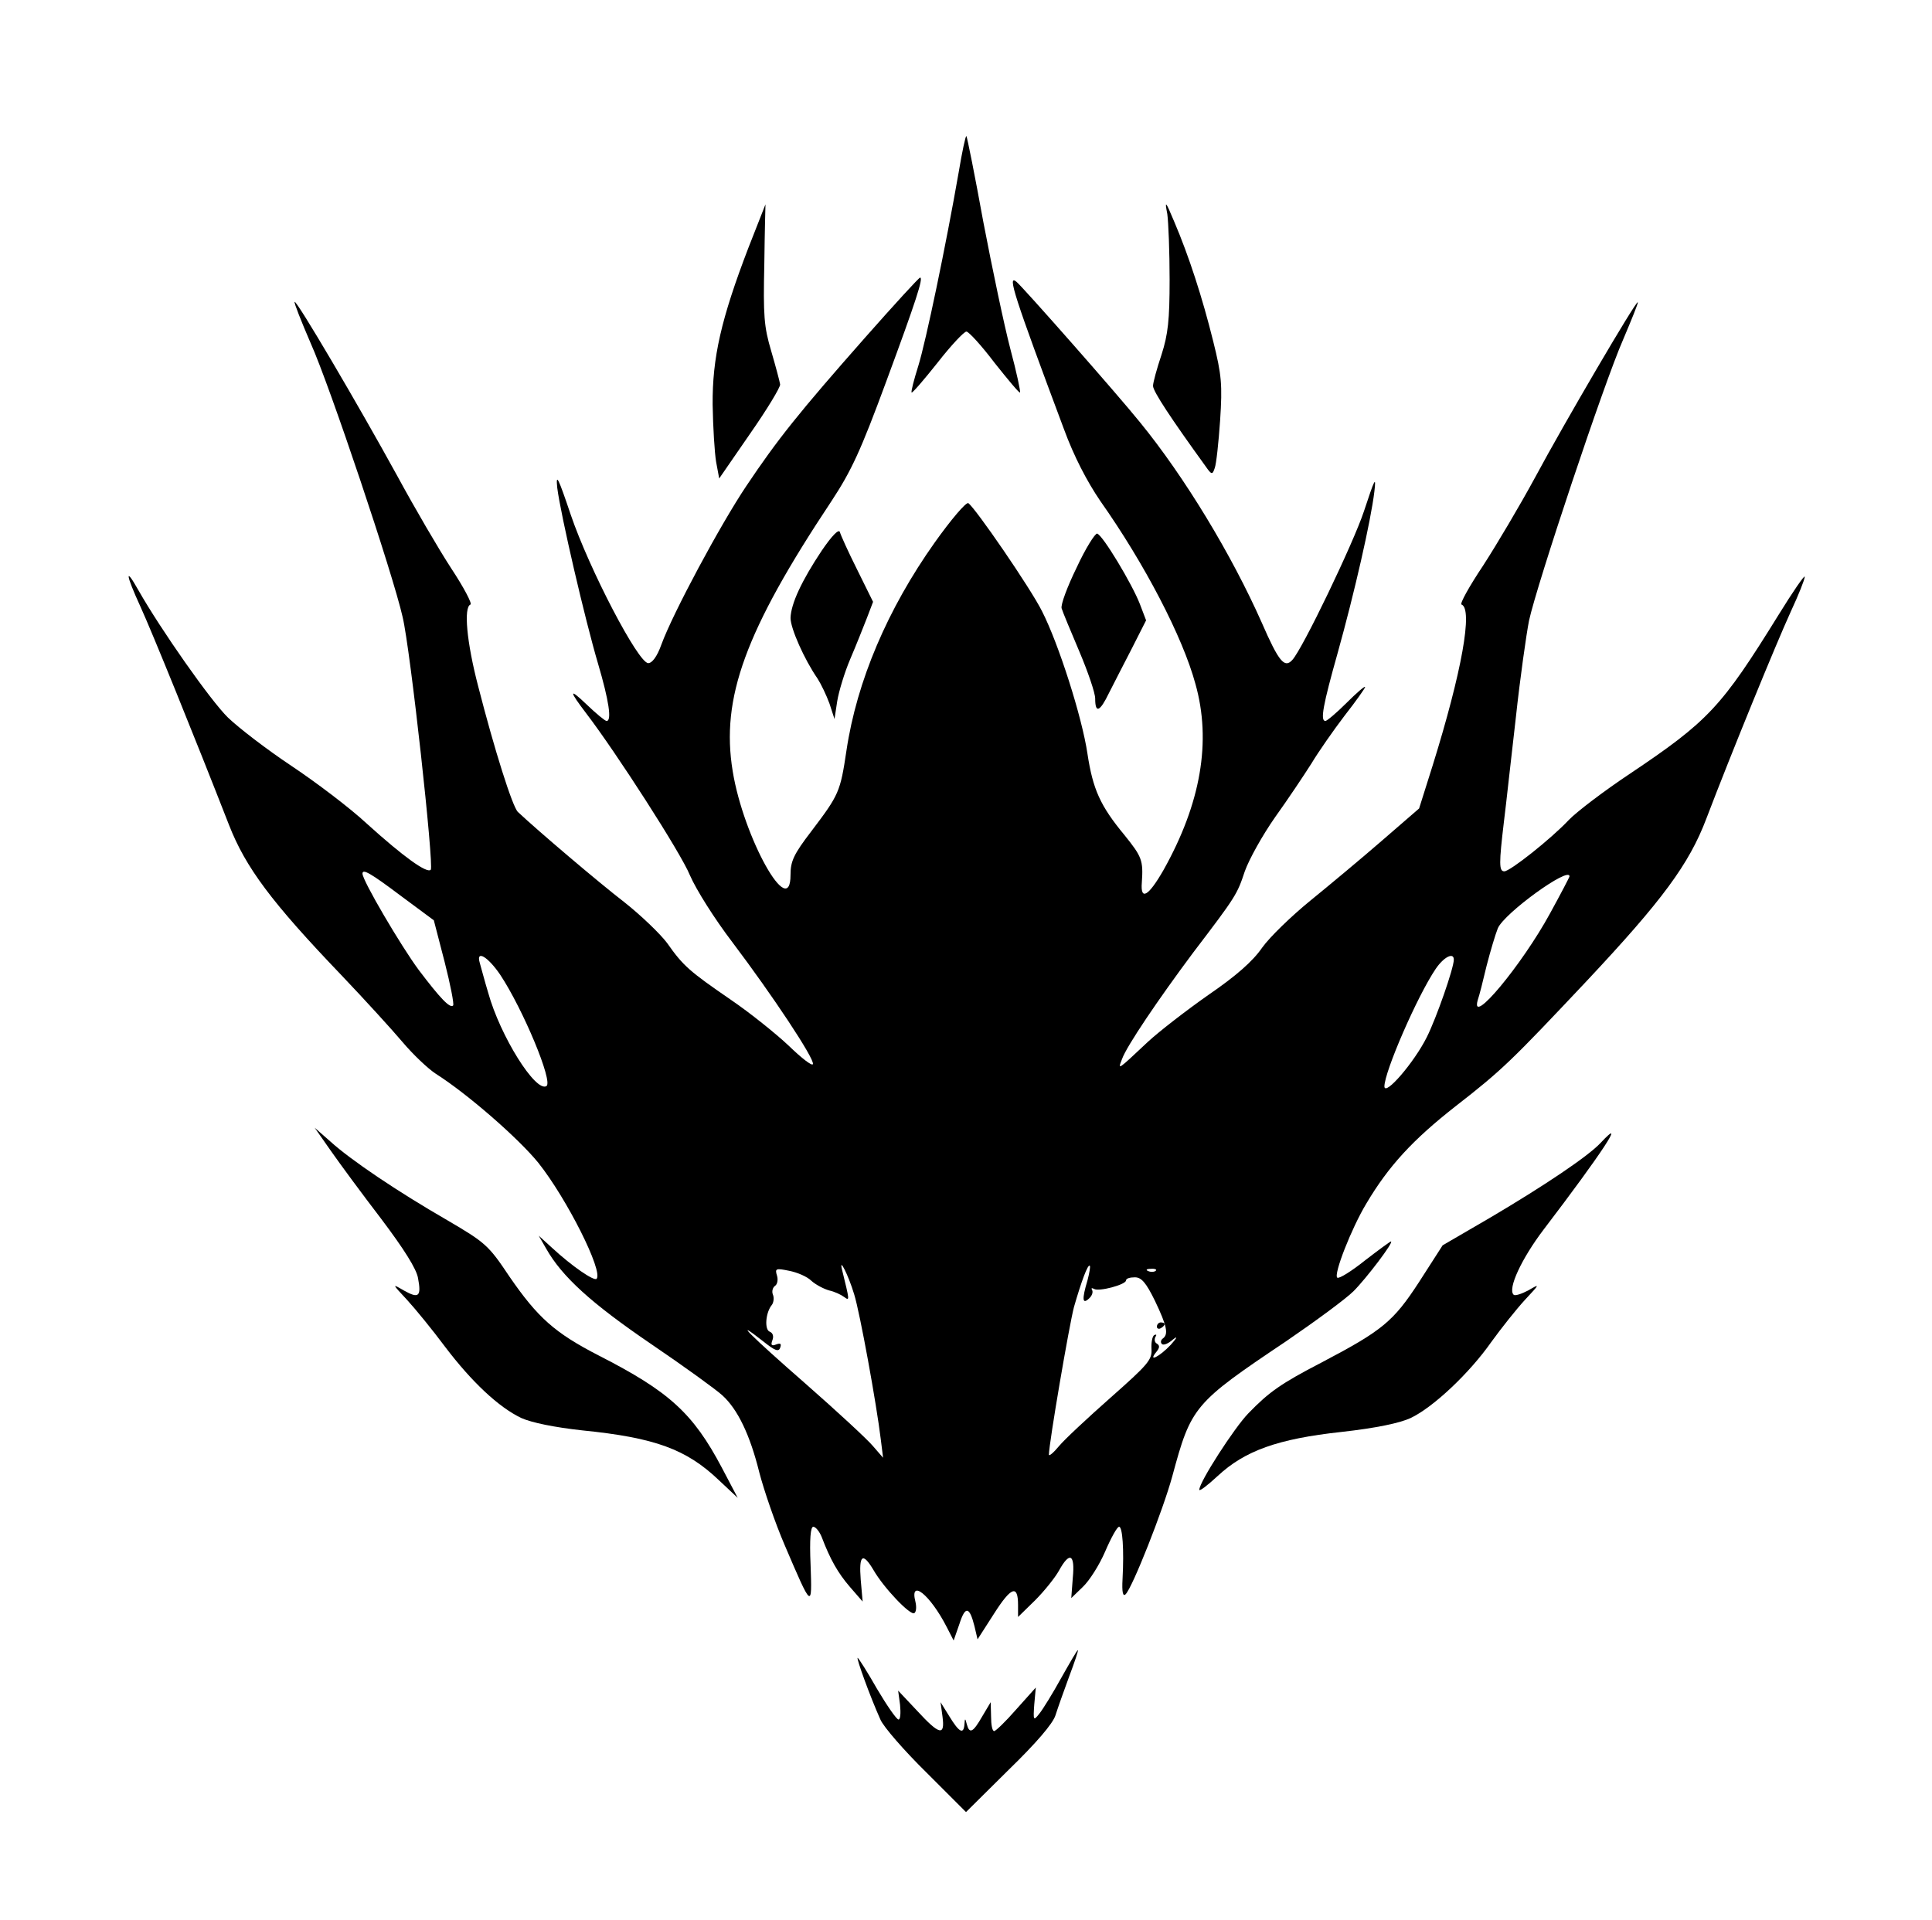 <svg version="1.0" xmlns="http://www.w3.org/2000/svg"
 width="501pt" height="498pt" viewBox="0 0 501 498"
 preserveAspectRatio="xMidYMid meet">

<g transform="translate(0,498) scale(0.1,-0.1)"
fill="#000000" stroke="none">
<path d="M2486 4533 c-33 -189 -85 -439 -105 -503 -11 -35 -19 -66 -17 -68 2
-2 32 33 67 77 35 45 69 81 75 81 6 0 39 -36 73 -81 35 -44 64 -79 66 -77 2 2
-9 53 -25 113 -16 61 -47 209 -70 329 -22 121 -42 221 -44 223 -2 2 -11 -40
-20 -94z"/>
<path d="M3027 4425 c3 -22 6 -98 6 -170 0 -105 -4 -142 -21 -195 -12 -36 -22
-72 -22 -81 0 -14 47 -85 136 -208 16 -23 18 -23 24 -5 4 10 10 66 14 124 6
92 4 117 -18 205 -28 113 -63 221 -101 310 -23 55 -25 56 -18 20z"/>
<path d="M1941 4338 c-71 -185 -94 -286 -93 -408 1 -58 5 -124 9 -148 l8 -43
80 116 c44 63 79 121 78 128 -1 7 -11 45 -23 86 -19 64 -21 92 -18 227 1 85 3
154 3 154 0 0 -20 -51 -44 -112z"/>
<path d="M2243 4104 c-172 -195 -227 -264 -308 -385 -67 -100 -190 -329 -220
-411 -11 -31 -24 -48 -34 -48 -26 0 -153 244 -201 385 -32 95 -39 110 -35 70
9 -71 72 -342 106 -457 28 -95 36 -148 22 -148 -4 0 -27 19 -52 43 -46 44 -46
36 -1 -23 78 -102 246 -363 269 -420 16 -37 63 -112 111 -175 102 -135 213
-302 208 -315 -2 -6 -30 16 -63 48 -33 31 -100 85 -150 119 -106 73 -123 87
-165 147 -18 24 -68 72 -111 106 -65 50 -224 185 -276 234 -14 13 -61 162
-103 326 -30 115 -38 205 -20 212 5 2 -17 44 -50 94 -32 49 -95 157 -140 240
-101 184 -261 456 -266 451 -2 -2 17 -50 42 -108 49 -109 213 -598 238 -709
20 -82 82 -647 73 -656 -10 -10 -71 34 -165 119 -45 42 -134 109 -197 151 -63
42 -136 98 -164 125 -45 44 -174 228 -232 330 -36 64 -33 41 5 -42 31 -68 139
-334 230 -567 43 -110 110 -200 291 -389 61 -64 132 -142 159 -174 27 -32 66
-69 86 -82 82 -52 214 -167 266 -231 74 -93 169 -282 151 -301 -7 -6 -63 32
-116 81 l-34 31 19 -33 c41 -73 117 -142 271 -247 87 -59 171 -120 186 -134
40 -36 72 -103 96 -200 12 -46 41 -131 66 -189 71 -166 71 -166 67 -51 -3 68
0 99 7 99 6 0 16 -12 22 -27 22 -58 42 -93 73 -129 l33 -38 -5 57 c-5 64 5 72
33 25 27 -47 96 -119 106 -112 5 3 6 16 3 29 -16 62 38 19 81 -65 l18 -35 15
43 c15 47 26 46 39 -6 l8 -34 43 67 c44 69 62 76 62 22 l0 -31 44 43 c24 24
52 59 62 77 28 51 42 43 36 -18 l-4 -53 30 29 c17 16 43 57 58 92 15 35 31 64
36 64 9 0 13 -59 9 -135 -2 -35 1 -47 8 -40 18 18 97 218 121 306 49 181 55
189 295 350 76 52 155 110 175 130 33 33 106 129 97 129 -2 0 -32 -22 -67 -49
-35 -28 -67 -48 -72 -45 -11 7 37 129 75 192 58 98 121 166 232 253 121 94
145 118 340 325 195 208 265 302 310 421 64 168 181 454 219 537 20 43 36 83
36 90 0 6 -31 -39 -68 -99 -148 -239 -181 -275 -387 -413 -66 -44 -137 -98
-157 -119 -45 -48 -152 -133 -167 -133 -14 0 -14 20 -1 129 6 47 19 169 31
271 11 102 27 214 34 250 20 93 195 618 244 729 22 52 40 96 38 97 -4 5 -191
-314 -266 -454 -39 -72 -100 -175 -135 -229 -36 -54 -61 -99 -56 -101 30 -11
1 -174 -75 -418 l-35 -111 -97 -84 c-53 -46 -137 -116 -185 -155 -49 -40 -105
-94 -125 -122 -24 -35 -67 -73 -140 -123 -57 -40 -128 -95 -156 -121 -80 -75
-79 -75 -67 -44 12 33 93 153 184 275 112 147 114 151 134 211 11 31 46 94 79
141 33 46 75 109 94 139 18 30 57 86 86 124 29 37 53 71 53 74 0 4 -22 -15
-48 -41 -26 -26 -51 -47 -55 -47 -14 0 -6 42 32 177 43 154 86 342 95 418 5
42 1 34 -27 -51 -27 -82 -160 -359 -186 -386 -20 -22 -35 -4 -79 97 -78 176
-200 378 -316 520 -58 72 -303 350 -320 364 -25 21 -6 -37 123 -382 26 -71 60
-136 94 -186 115 -163 214 -353 247 -475 42 -149 14 -310 -83 -483 -39 -68
-60 -80 -56 -32 4 58 0 67 -45 123 -63 76 -82 119 -96 211 -14 95 -75 286
-118 370 -30 60 -173 268 -191 280 -6 3 -45 -43 -87 -102 -122 -172 -202 -359
-229 -540 -16 -107 -19 -114 -91 -209 -46 -60 -54 -78 -54 -113 0 -122 -122
96 -150 269 -31 189 32 363 256 700 52 79 76 131 142 310 78 211 97 270 88
270 -3 0 -67 -70 -143 -156z m-1203 -1448 l85 -63 28 -108 c15 -59 25 -110 22
-113 -8 -8 -33 18 -89 92 -46 62 -146 232 -146 250 0 13 19 3 100 -58z m3030
51 c0 -2 -23 -46 -51 -97 -72 -132 -207 -295 -187 -224 4 11 14 51 23 89 10
39 23 82 29 97 16 39 186 162 186 135z m-2773 -255 c59 -89 138 -278 120 -289
-28 -17 -120 130 -151 242 -10 33 -19 68 -22 78 -10 34 21 16 53 -31z m2473
39 c0 -22 -45 -151 -70 -201 -33 -66 -109 -154 -110 -128 0 38 85 234 133 305
21 31 47 44 47 24z m-1555 -868 c15 -48 58 -285 69 -376 l6 -48 -26 30 c-14
17 -93 90 -175 162 -142 124 -194 176 -110 110 30 -24 40 -28 44 -17 4 11 1
13 -10 9 -12 -5 -15 -2 -10 11 4 10 1 19 -7 22 -14 5 -11 50 6 70 4 6 6 18 2
27 -3 8 0 18 6 22 6 4 8 16 5 26 -6 19 -3 20 31 13 21 -4 47 -15 58 -26 11
-10 32 -21 46 -25 14 -3 31 -11 39 -17 15 -11 14 -9 -5 69 -10 39 16 -12 31
-62z m605 36 c-15 -50 -13 -63 4 -47 8 7 11 17 8 22 -3 5 -1 6 5 3 12 -8 83
11 83 22 0 5 10 8 23 8 17 0 29 -14 52 -61 31 -65 36 -87 20 -98 -5 -4 -6 -10
-2 -14 4 -4 17 1 29 12 13 10 10 4 -6 -14 -29 -31 -61 -47 -37 -18 8 10 9 16
1 21 -6 3 -7 11 -4 17 4 6 3 8 -3 5 -5 -3 -8 -20 -7 -36 2 -28 -10 -41 -106
-126 -60 -53 -120 -109 -134 -126 -14 -17 -26 -27 -26 -22 0 29 53 338 65 383
19 66 36 112 41 107 2 -2 -1 -19 -6 -38z m177 25 c-3 -3 -12 -4 -19 -1 -8 3
-5 6 6 6 11 1 17 -2 13 -5z"/>
<path d="M3000 1539 c0 -5 5 -7 10 -4 6 3 10 8 10 11 0 2 -4 4 -10 4 -5 0 -10
-5 -10 -11z"/>
<path d="M2131 3552 c-52 -78 -80 -138 -81 -175 0 -27 36 -108 70 -157 9 -14
23 -43 31 -65 l13 -40 7 46 c4 25 19 75 34 110 15 35 34 83 43 106 l16 42 -41
83 c-23 46 -43 90 -45 98 -3 9 -21 -10 -47 -48z"/>
<path d="M2792 3508 c-24 -49 -42 -97 -39 -106 3 -10 24 -60 46 -112 22 -52
41 -107 41 -122 0 -39 12 -35 36 15 12 23 38 75 59 115 l37 73 -16 42 c-20 52
-97 180 -111 183 -5 1 -30 -38 -53 -88z"/>
<path d="M858 1995 c23 -33 82 -113 131 -177 58 -77 91 -129 95 -153 9 -48 2
-54 -37 -32 -31 18 -31 18 9 -25 22 -24 66 -78 98 -121 69 -91 139 -157 198
-185 27 -12 85 -24 158 -32 189 -19 270 -49 354 -129 l49 -46 -41 78 c-75 142
-137 198 -319 291 -115 59 -159 99 -232 205 -54 81 -62 88 -161 146 -130 75
-250 156 -303 204 l-41 36 42 -60z"/>
<path d="M4150 2015 c-32 -34 -143 -109 -287 -194 l-122 -71 -61 -95 c-67
-103 -95 -126 -255 -210 -102 -53 -134 -75 -188 -131 -36 -37 -127 -178 -127
-198 0 -5 21 11 48 36 70 65 155 96 321 114 90 10 151 23 179 36 59 28 153
117 209 197 26 36 65 85 87 109 40 43 40 43 9 25 -17 -9 -35 -15 -38 -11 -16
15 21 94 78 169 151 198 218 300 147 224z"/>
<path d="M2752 628 c-22 -40 -48 -82 -57 -93 -15 -19 -16 -18 -13 24 l4 44
-51 -57 c-27 -31 -53 -56 -57 -56 -5 0 -8 17 -8 38 l-1 37 -22 -37 c-24 -42
-33 -46 -40 -20 -4 16 -5 16 -6 0 -2 -28 -14 -21 -39 20 l-23 37 5 -37 c7 -52
-8 -48 -66 15 l-49 52 5 -37 c2 -21 1 -38 -4 -38 -5 0 -30 36 -56 80 -25 44
-48 80 -50 80 -4 0 32 -100 59 -160 8 -19 62 -81 119 -137 l103 -103 110 109
c72 70 115 120 122 142 6 19 22 64 36 102 14 37 24 67 22 67 -2 0 -21 -33 -43
-72z"/>
</g>
</svg>

